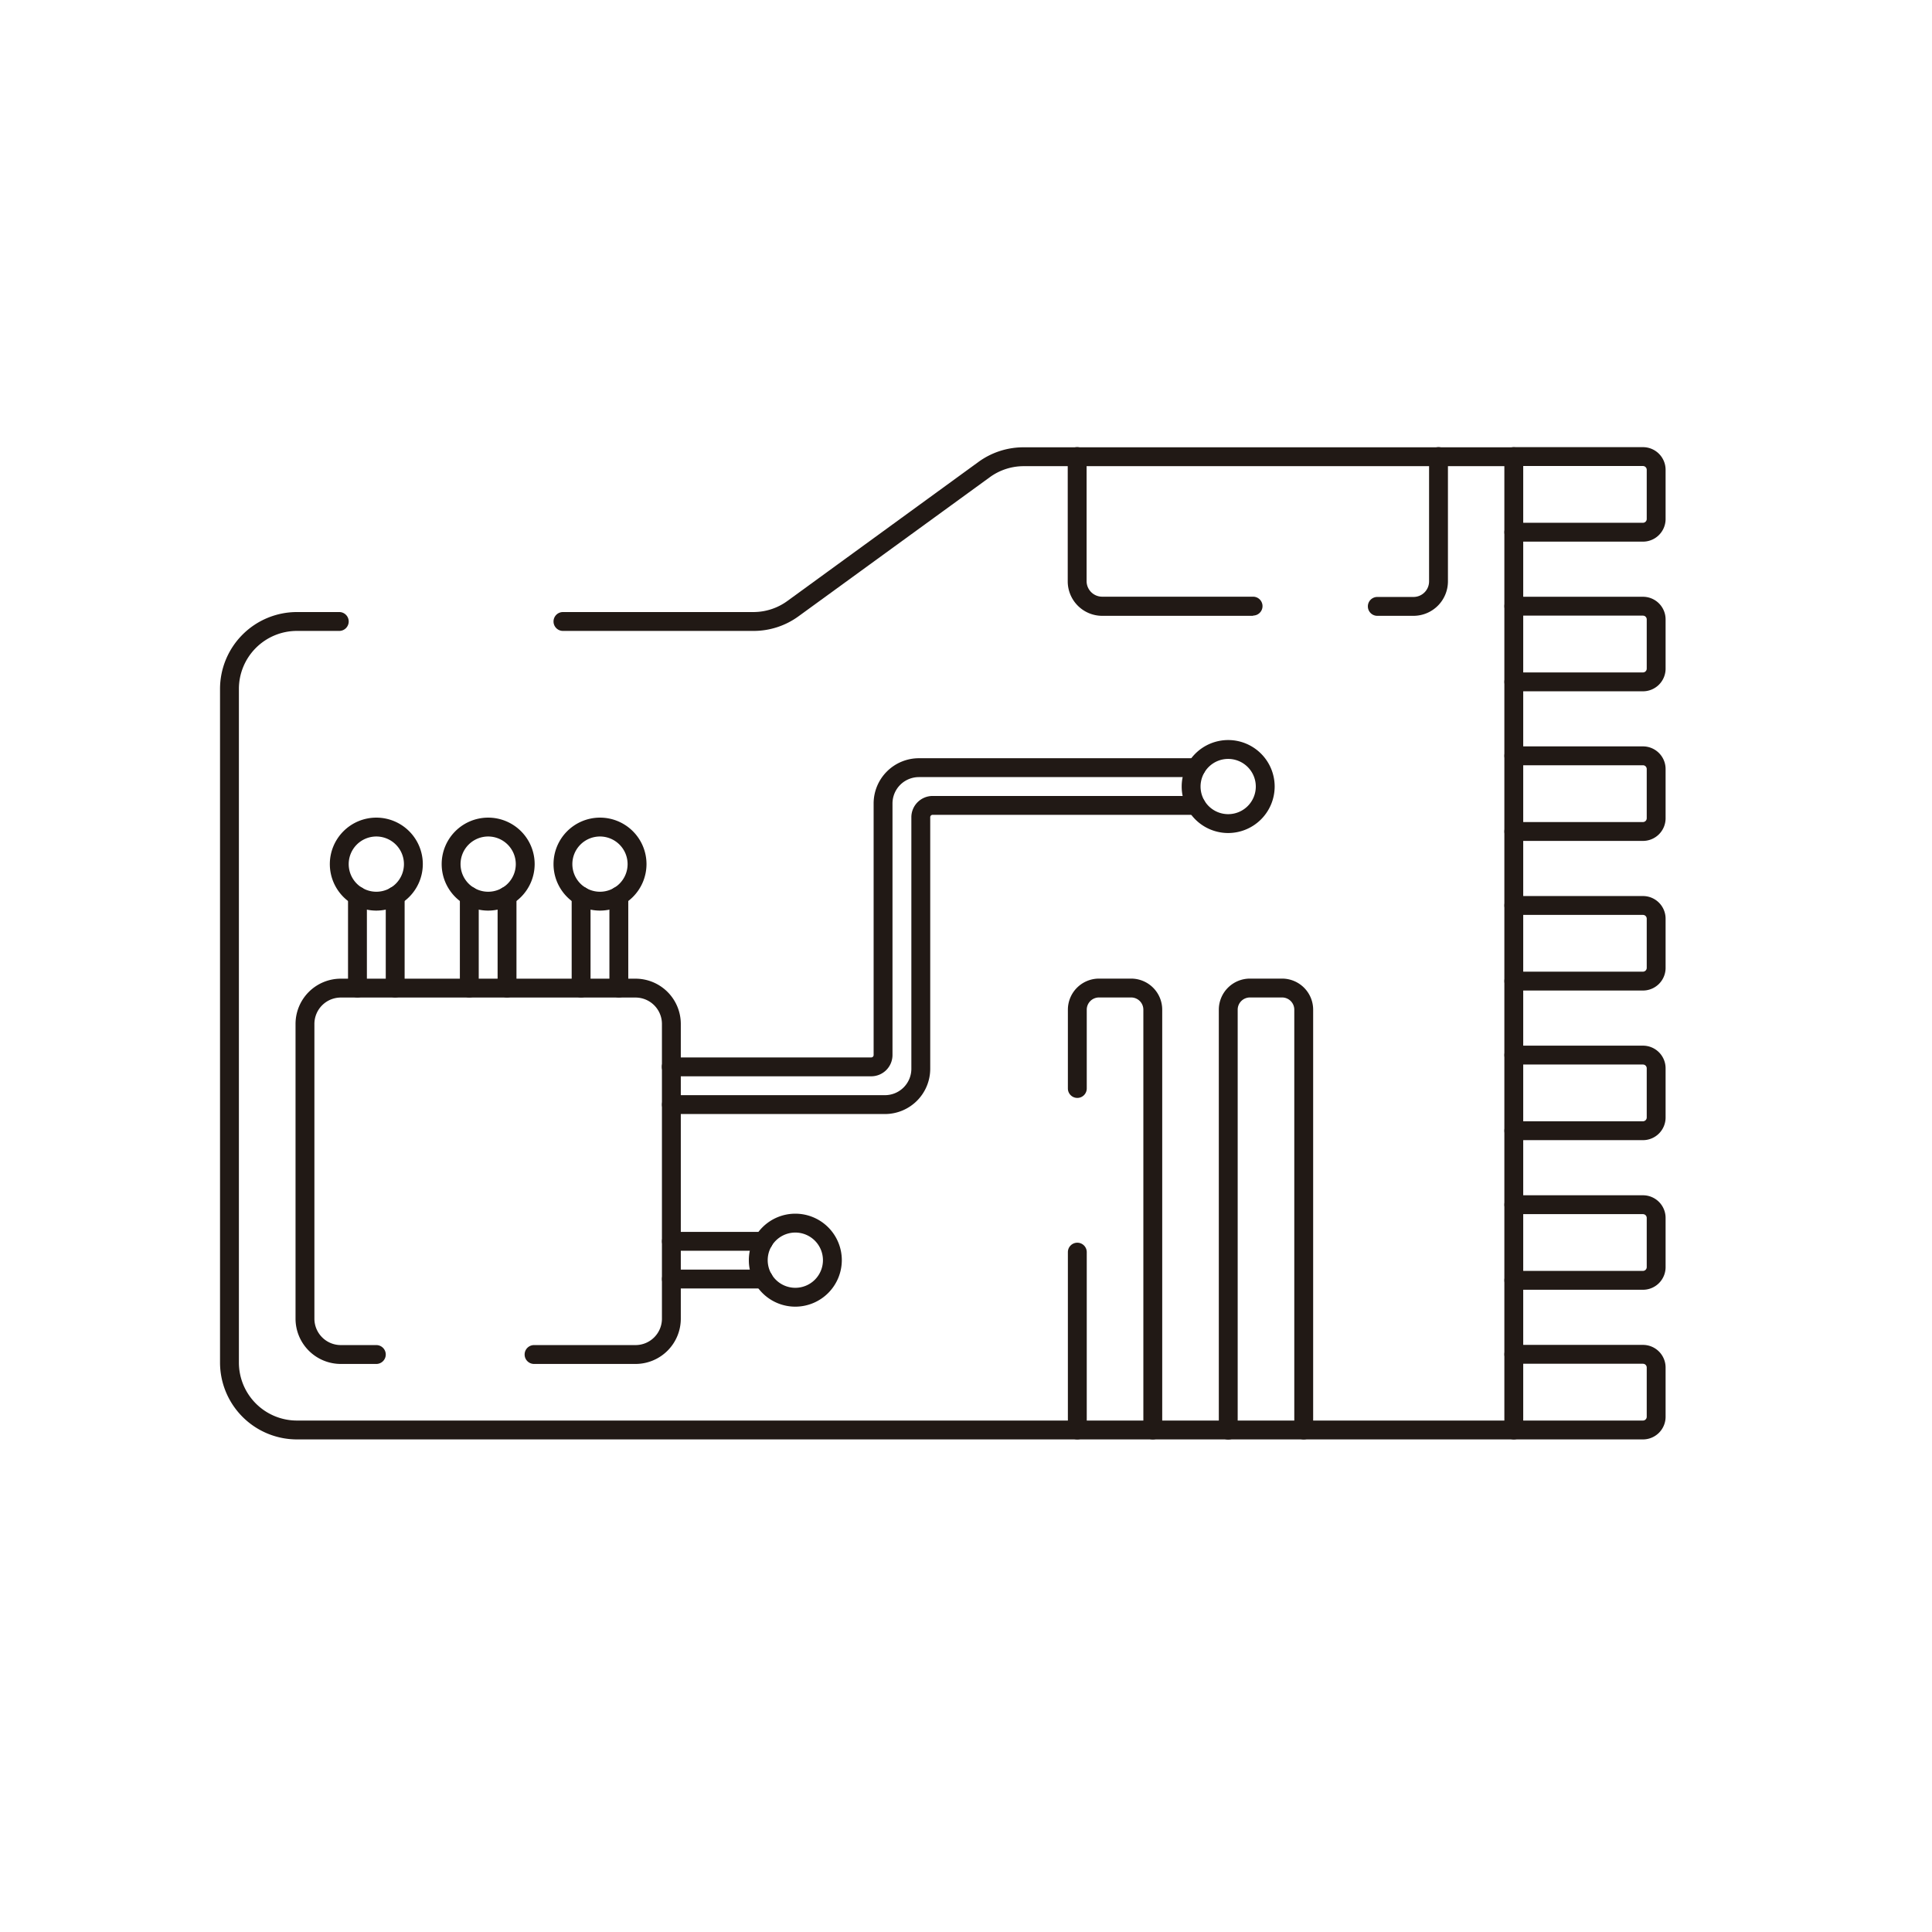 <svg xmlns="http://www.w3.org/2000/svg" viewBox="0 0 512 512"><defs><style>.cls-1{fill:#211915;}</style></defs><title>50-Computer-hardware-Line-Icons</title><g id="_11" data-name="11"><path class="cls-1" d="M401.19,381.46H78.67A20.39,20.39,0,0,1,58.31,361.1V182.56A20.39,20.39,0,0,1,78.67,162.2H89.91a2.5,2.5,0,0,1,0,5H78.67a15.38,15.38,0,0,0-15.36,15.36V361.1a15.38,15.38,0,0,0,15.36,15.36h320V123.54H271.29a15.26,15.26,0,0,0-9,2.94L211.65,163.3a20.23,20.23,0,0,1-12,3.9H149.19a2.5,2.5,0,0,1,0-5h50.48a15.29,15.29,0,0,0,9-2.94l50.6-36.82a20.26,20.26,0,0,1,12-3.9h129.9a2.5,2.5,0,0,1,2.5,2.5V379A2.5,2.5,0,0,1,401.19,381.46Z"/><path class="cls-1" d="M435.4,143.54H401.19a2.5,2.5,0,0,1,0-5H435.4a1,1,0,0,0,1-.95V124.5a1,1,0,0,0-1-1H401.19a2.5,2.5,0,0,1,0-5H435.4a6,6,0,0,1,6,6v13.09A6,6,0,0,1,435.4,143.54Z"/><path class="cls-1" d="M435.4,183.2H401.19a2.5,2.5,0,0,1,0-5H435.4a1,1,0,0,0,1-1V164.15a1,1,0,0,0-1-1H401.19a2.5,2.5,0,0,1,0-5H435.4a6,6,0,0,1,6,6v13.09A6,6,0,0,1,435.4,183.2Z"/><path class="cls-1" d="M435.4,222.85H401.19a2.5,2.5,0,0,1,0-5H435.4a1,1,0,0,0,1-1V203.8a1,1,0,0,0-1-1H401.19a2.5,2.5,0,0,1,0-5H435.4a6,6,0,0,1,6,6v13.09A6,6,0,0,1,435.4,222.85Z"/><path class="cls-1" d="M435.4,262.5H401.19a2.5,2.5,0,0,1,0-5H435.4a1,1,0,0,0,1-1V243.46a1,1,0,0,0-1-1H401.19a2.5,2.5,0,0,1,0-5H435.4a6,6,0,0,1,6,6v13.08A6,6,0,0,1,435.4,262.5Z"/><path class="cls-1" d="M435.4,302.15H401.19a2.5,2.5,0,1,1,0-5H435.4a1,1,0,0,0,1-.95V283.11a1,1,0,0,0-1-1H401.19a2.5,2.5,0,1,1,0-5H435.4a6,6,0,0,1,6,6V296.2A6,6,0,0,1,435.4,302.15Z"/><path class="cls-1" d="M435.4,341.8H401.19a2.5,2.5,0,0,1,0-5H435.4a1,1,0,0,0,1-.95V322.76a1,1,0,0,0-1-1H401.19a2.5,2.5,0,0,1,0-5H435.4a6,6,0,0,1,6,6v13.09A6,6,0,0,1,435.4,341.8Z"/><path class="cls-1" d="M435.4,381.46H401.19a2.5,2.5,0,0,1,0-5H435.4a1,1,0,0,0,1-1V362.41a1,1,0,0,0-1-1H401.19a2.5,2.5,0,0,1,0-5H435.4a6,6,0,0,1,6,6V375.5A6,6,0,0,1,435.4,381.46Z"/><path class="cls-1" d="M332.08,163.2h-40a9.14,9.14,0,0,1-9.12-9.13V121a2.5,2.5,0,0,1,5,0v33a4.13,4.13,0,0,0,4.12,4.13h40a2.5,2.5,0,0,1,0,5Z"/><path class="cls-1" d="M374.57,163.2H365a2.5,2.5,0,0,1,0-5h9.6a4.13,4.13,0,0,0,4.12-4.13V121a2.5,2.5,0,0,1,5,0v33A9.14,9.14,0,0,1,374.57,163.2Z"/><path class="cls-1" d="M285.48,381.46A2.5,2.5,0,0,1,283,379V331.83a2.5,2.5,0,1,1,5,0V379A2.5,2.5,0,0,1,285.48,381.46Z"/><path class="cls-1" d="M305.48,381.46A2.5,2.5,0,0,1,303,379V267.57a3.23,3.23,0,0,0-3.23-3.23h-8.53a3.24,3.24,0,0,0-3.24,3.23v20.89a2.5,2.5,0,1,1-5,0V267.57a8.25,8.25,0,0,1,8.24-8.23h8.53a8.24,8.24,0,0,1,8.23,8.23V379A2.5,2.5,0,0,1,305.48,381.46Z"/><path class="cls-1" d="M345.48,381.46A2.5,2.5,0,0,1,343,379V267.57a3.23,3.23,0,0,0-3.23-3.23h-8.53a3.24,3.24,0,0,0-3.24,3.23V379a2.5,2.5,0,1,1-5,0V267.57a8.25,8.25,0,0,1,8.24-8.23h8.53a8.24,8.24,0,0,1,8.23,8.23V379A2.5,2.5,0,0,1,345.48,381.46Z"/><path class="cls-1" d="M168.42,361.46H141.53a2.5,2.5,0,0,1,0-5h26.89a7,7,0,0,0,7-7v-78.1a7,7,0,0,0-7-7H90.32a7,7,0,0,0-7,7v78.1a7,7,0,0,0,7,7h9.41a2.5,2.5,0,1,1,0,5H90.32a12,12,0,0,1-12-12v-78.1a12,12,0,0,1,12-12h78.1a12,12,0,0,1,12,12v78.1A12,12,0,0,1,168.42,361.46Z"/><path class="cls-1" d="M124.37,264.34a2.5,2.5,0,0,1-2.5-2.5v-24.4a2.5,2.5,0,0,1,5,0v24.4A2.5,2.5,0,0,1,124.37,264.34Z"/><path class="cls-1" d="M134.37,264.34a2.5,2.5,0,0,1-2.5-2.5v-24.4a2.5,2.5,0,0,1,5,0v24.4A2.5,2.5,0,0,1,134.37,264.34Z"/><path class="cls-1" d="M129.37,241.32A12.32,12.32,0,1,1,141.69,229,12.34,12.34,0,0,1,129.37,241.32Zm0-19.64a7.32,7.32,0,1,0,7.32,7.32A7.33,7.33,0,0,0,129.37,221.68Z"/><path class="cls-1" d="M154,264.34a2.5,2.5,0,0,1-2.5-2.5v-24.4a2.5,2.5,0,0,1,5,0v24.4A2.5,2.5,0,0,1,154,264.34Z"/><path class="cls-1" d="M164,264.34a2.5,2.5,0,0,1-2.5-2.5v-24.4a2.5,2.5,0,0,1,5,0v24.4A2.5,2.5,0,0,1,164,264.34Z"/><path class="cls-1" d="M159,241.32A12.32,12.32,0,1,1,171.33,229,12.34,12.34,0,0,1,159,241.32Zm0-19.64a7.32,7.32,0,1,0,7.32,7.32A7.33,7.33,0,0,0,159,221.68Z"/><path class="cls-1" d="M94.73,264.34a2.5,2.5,0,0,1-2.5-2.5v-24.4a2.5,2.5,0,0,1,5,0v24.4A2.5,2.5,0,0,1,94.73,264.34Z"/><path class="cls-1" d="M104.73,264.34a2.5,2.5,0,0,1-2.5-2.5v-24.4a2.5,2.5,0,0,1,5,0v24.4A2.5,2.5,0,0,1,104.73,264.34Z"/><path class="cls-1" d="M99.73,241.32A12.32,12.32,0,1,1,112.05,229,12.34,12.34,0,0,1,99.73,241.32Zm0-19.64a7.32,7.32,0,1,0,7.32,7.32A7.33,7.33,0,0,0,99.73,221.68Z"/><path class="cls-1" d="M202.33,331.46h-24.4a2.5,2.5,0,0,1,0-5h24.4a2.5,2.5,0,0,1,0,5Z"/><path class="cls-1" d="M202.33,341.46h-24.4a2.5,2.5,0,0,1,0-5h24.4a2.5,2.5,0,0,1,0,5Z"/><path class="cls-1" d="M230.89,285.23h-53a2.5,2.5,0,0,1,0-5h53a.63.63,0,0,0,.63-.63V212.88a12,12,0,0,1,11.94-11.94H317a2.5,2.5,0,0,1,0,5H243.46a7,7,0,0,0-6.94,6.94V279.6A5.64,5.64,0,0,1,230.89,285.23Z"/><path class="cls-1" d="M234.58,295.23H177.93a2.5,2.5,0,0,1,0-5h56.65a7,7,0,0,0,6.94-6.94V216.57a5.64,5.64,0,0,1,5.63-5.63H317a2.5,2.5,0,0,1,0,5H247.15a.63.63,0,0,0-.63.63v66.72A12,12,0,0,1,234.58,295.23Z"/><path class="cls-1" d="M210.77,346.28A12.32,12.32,0,1,1,223.09,334,12.34,12.34,0,0,1,210.77,346.28Zm0-19.64a7.32,7.32,0,1,0,7.32,7.32A7.33,7.33,0,0,0,210.77,326.64Z"/><path class="cls-1" d="M325.48,220.76a12.32,12.32,0,1,1,12.32-12.32A12.34,12.34,0,0,1,325.48,220.76Zm0-19.64a7.32,7.32,0,1,0,7.32,7.32A7.33,7.33,0,0,0,325.48,201.12Z"/></g></svg>